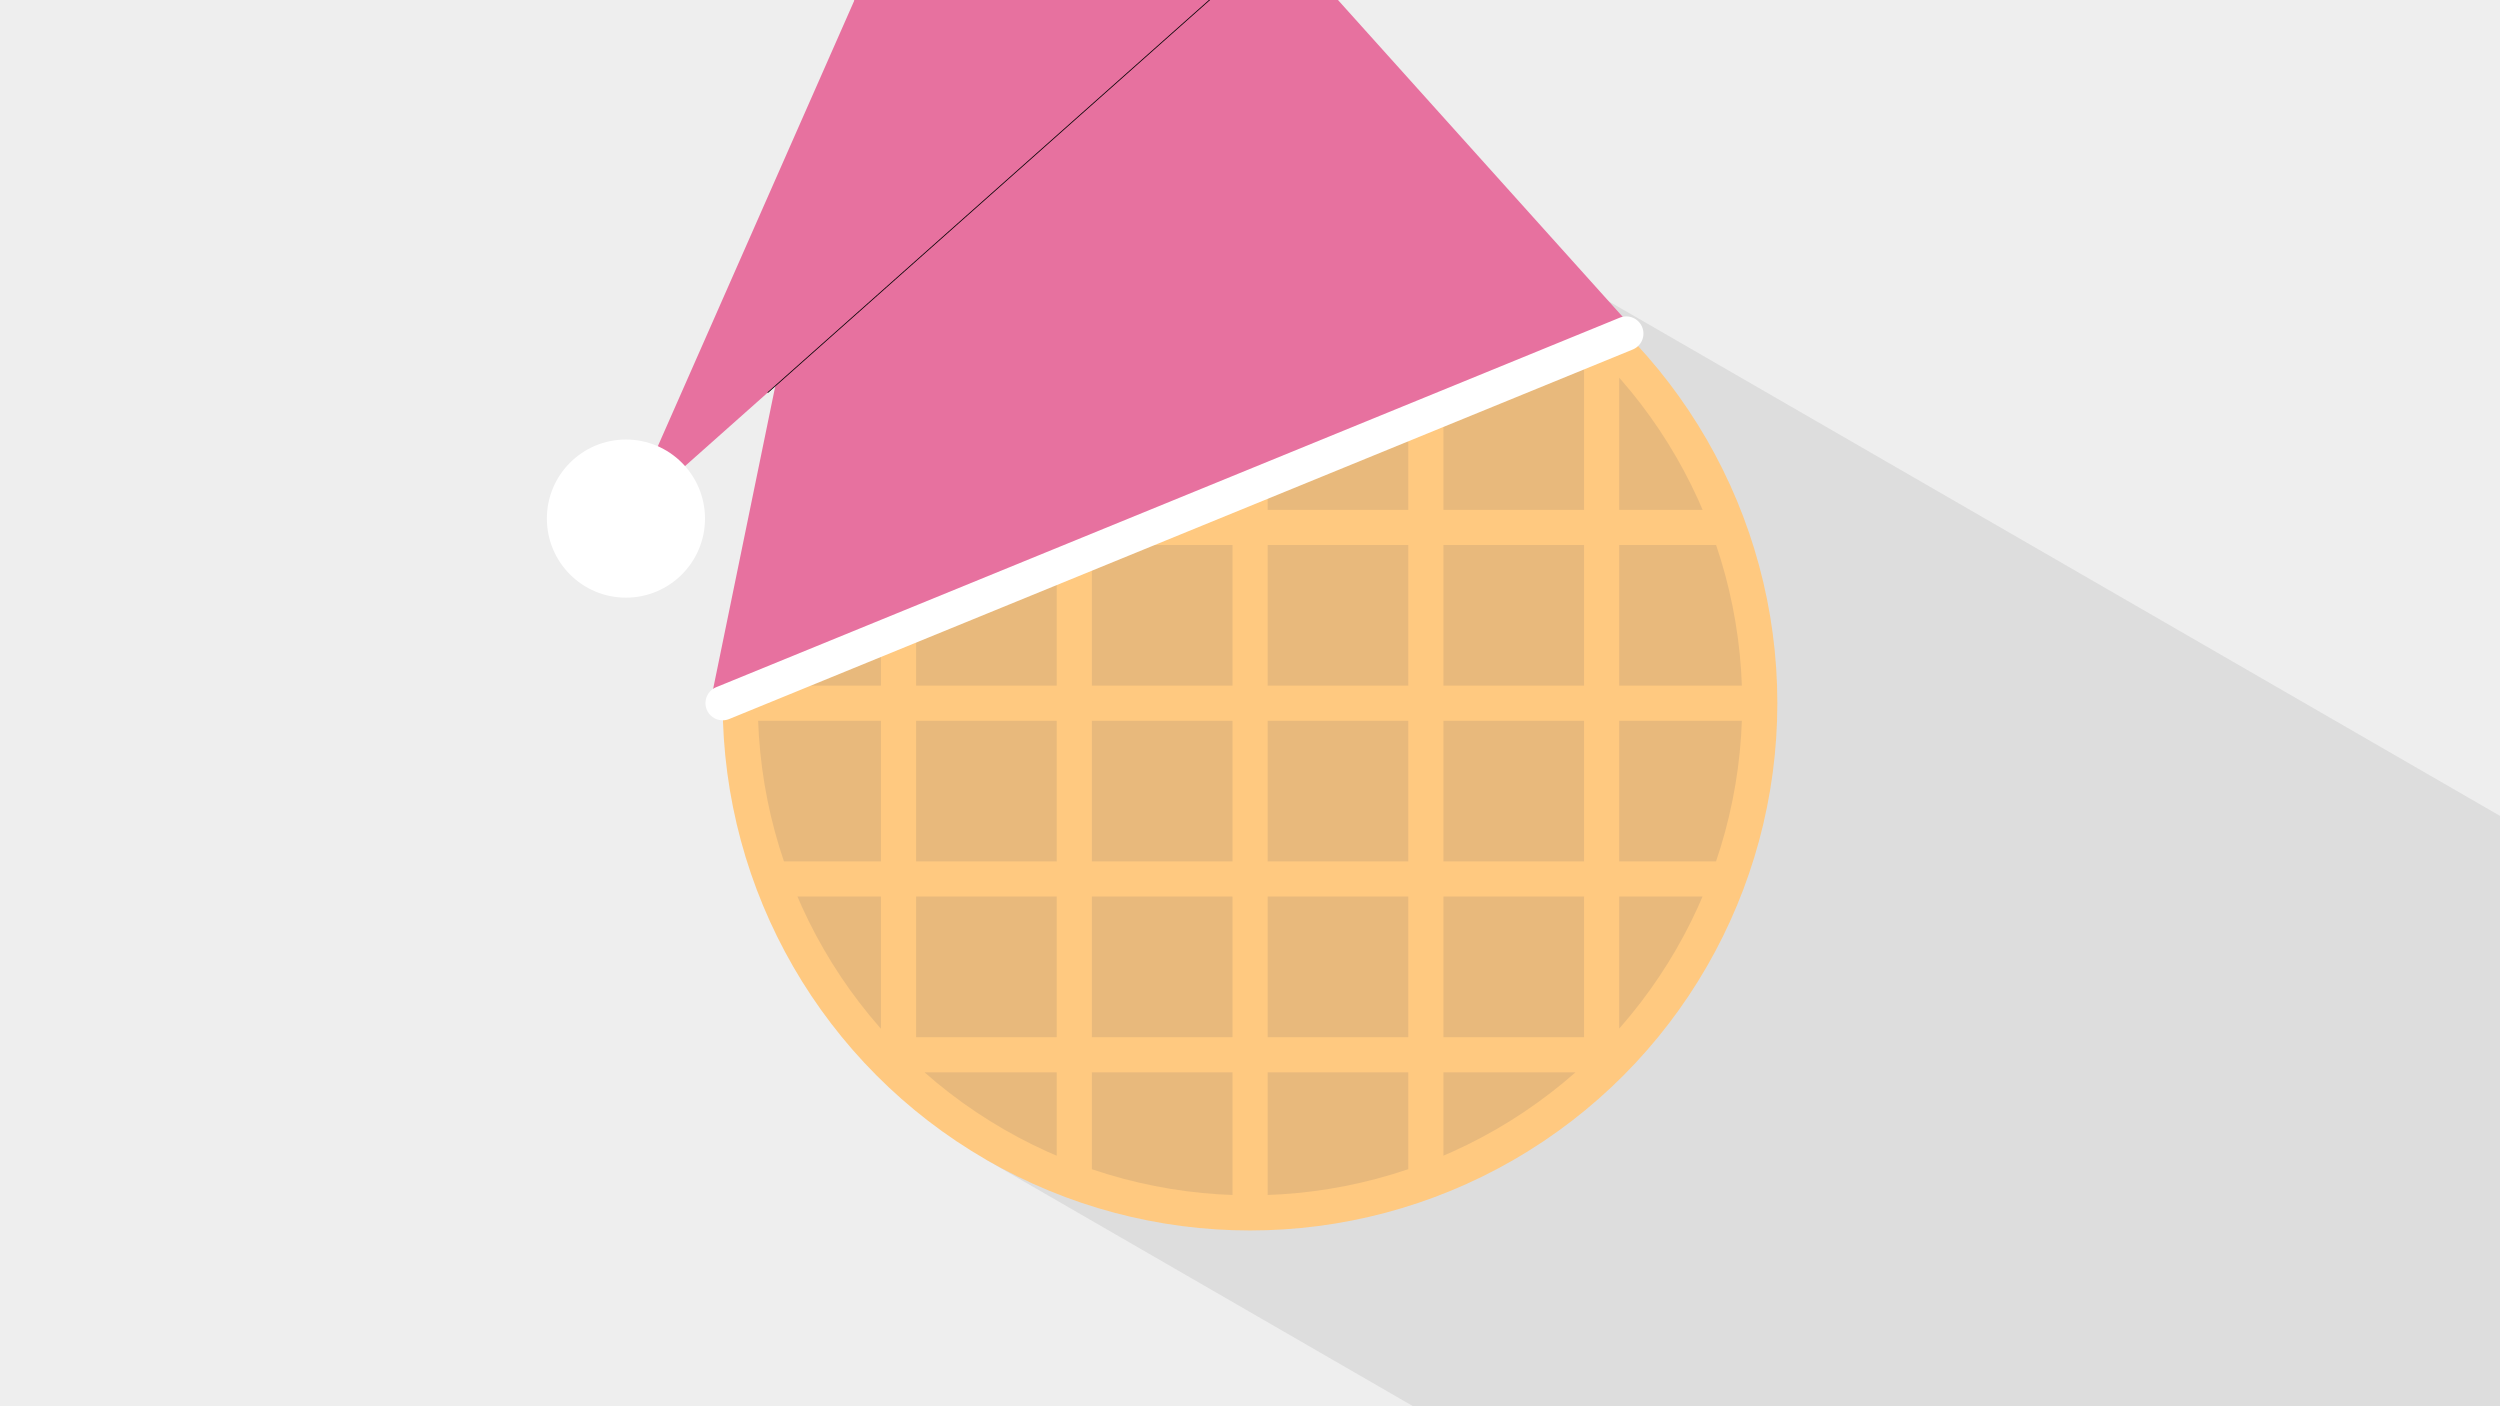 <?xml version="1.0" encoding="utf-8"?>
<!-- Generator: Adobe Illustrator 22.0.1, SVG Export Plug-In . SVG Version: 6.00 Build 0)  -->
<svg version="1.1" id="Layer_1" xmlns="http://www.w3.org/2000/svg" xmlns:xlink="http://www.w3.org/1999/xlink" x="0px" y="0px"
	 viewBox="0 0 1600 900" style="enable-background:new 0 0 1600 900;" xml:space="preserve">
<style type="text/css">
	.st0{fill:#EEEEEE;}
	.st1{fill:#DDDDDD;}
	.st2{fill:#FFC980;}
	.st3{clip-path:url(#SVGID_2_);}
	.st4{fill:#E8B97C;}
	.st5{fill:#E7719F;}
	.st6{fill:none;stroke:#FFFFFF;stroke-width:22;stroke-linecap:round;stroke-linejoin:round;stroke-miterlimit:10;}
	.st7{fill:none;stroke:#000000;stroke-width:0.5;stroke-miterlimit:10;}
	.st8{fill:#FFFFFF;}
</style>
<g>
	<rect class="st0" width="1600" height="900"/>
	<g transform="translate(350 0) scale(2.25)">
		<polygon class="st1" points="275,70.1 125,329.9 246.4,400 555.6,400 555.6,232.1 		"/>
	</g>
</g>
<g>
	<circle class="st2" cx="800" cy="450" r="337.5"/>
	<g>
		<g>
			<defs>
				<circle id="SVGID_1_" cx="800" cy="450" r="315"/>
			</defs>
			<clipPath id="SVGID_2_">
				<use xlink:href="#SVGID_1_"  style="overflow:visible;"/>
			</clipPath>
			<g transform="rotate(0 200 200)" class="st3">
				<rect x="811.3" y="461.3" class="st4" width="90" height="90"/>
				<rect x="811.3" y="573.8" class="st4" width="90" height="90"/>
				<rect x="923.8" y="461.3" class="st4" width="90" height="90"/>
				<rect x="923.8" y="573.8" class="st4" width="90" height="90"/>
				<rect x="811.3" y="348.8" class="st4" width="90" height="90"/>
				<rect x="811.3" y="236.3" class="st4" width="90" height="90"/>
				<rect x="923.8" y="348.8" class="st4" width="90" height="90"/>
				<rect x="923.8" y="236.3" class="st4" width="90" height="90"/>
				<rect x="698.8" y="461.3" class="st4" width="90" height="90"/>
				<rect x="586.3" y="461.3" class="st4" width="90" height="90"/>
				<rect x="698.8" y="573.8" class="st4" width="90" height="90"/>
				<rect x="586.3" y="573.8" class="st4" width="90" height="90"/>
				<rect x="698.8" y="348.8" class="st4" width="90" height="90"/>
				<rect x="698.8" y="236.3" class="st4" width="90" height="90"/>
				<rect x="586.3" y="348.8" class="st4" width="90" height="90"/>
				<rect x="586.3" y="236.3" class="st4" width="90" height="90"/>
				<rect x="586.3" y="123.8" class="st4" width="90" height="90"/>
				<rect x="698.8" y="123.8" class="st4" width="90" height="90"/>
				<rect x="811.3" y="123.8" class="st4" width="90" height="90"/>
				<rect x="923.8" y="123.8" class="st4" width="90" height="90"/>
				<rect x="586.3" y="686.3" class="st4" width="90" height="90"/>
				<rect x="698.8" y="686.3" class="st4" width="90" height="90"/>
				<rect x="811.3" y="686.3" class="st4" width="90" height="90"/>
				<rect x="923.8" y="686.3" class="st4" width="90" height="90"/>
				<rect x="1036.3" y="236.3" class="st4" width="90" height="90"/>
				<rect x="1036.3" y="348.8" class="st4" width="90" height="90"/>
				<rect x="1036.3" y="461.3" class="st4" width="90" height="90"/>
				<rect x="1036.3" y="573.8" class="st4" width="90" height="90"/>
				<rect x="473.8" y="236.3" class="st4" width="90" height="90"/>
				<rect x="473.8" y="348.8" class="st4" width="90" height="90"/>
				<rect x="473.8" y="461.3" class="st4" width="90" height="90"/>
				<rect x="473.8" y="573.8" class="st4" width="90" height="90"/>
			</g>
		</g>
	</g>
</g>
<g>
	<polygon class="st5" points="856.3,0 546.9,0 453.8,453.6 1046.2,211.3 	"/>
	<line class="st6" x1="462.5" y1="450" x2="1040.8" y2="213.5"/>
	<polygon class="st5" points="400.6,331.9 546.9,0 774.1,0 	"/>
	<line class="st7" x1="491.3" y1="251.3" x2="828.2" y2="-48.1"/>
	<circle class="st8" cx="400.6" cy="331.9" r="50.6"/>
</g>
</svg>
